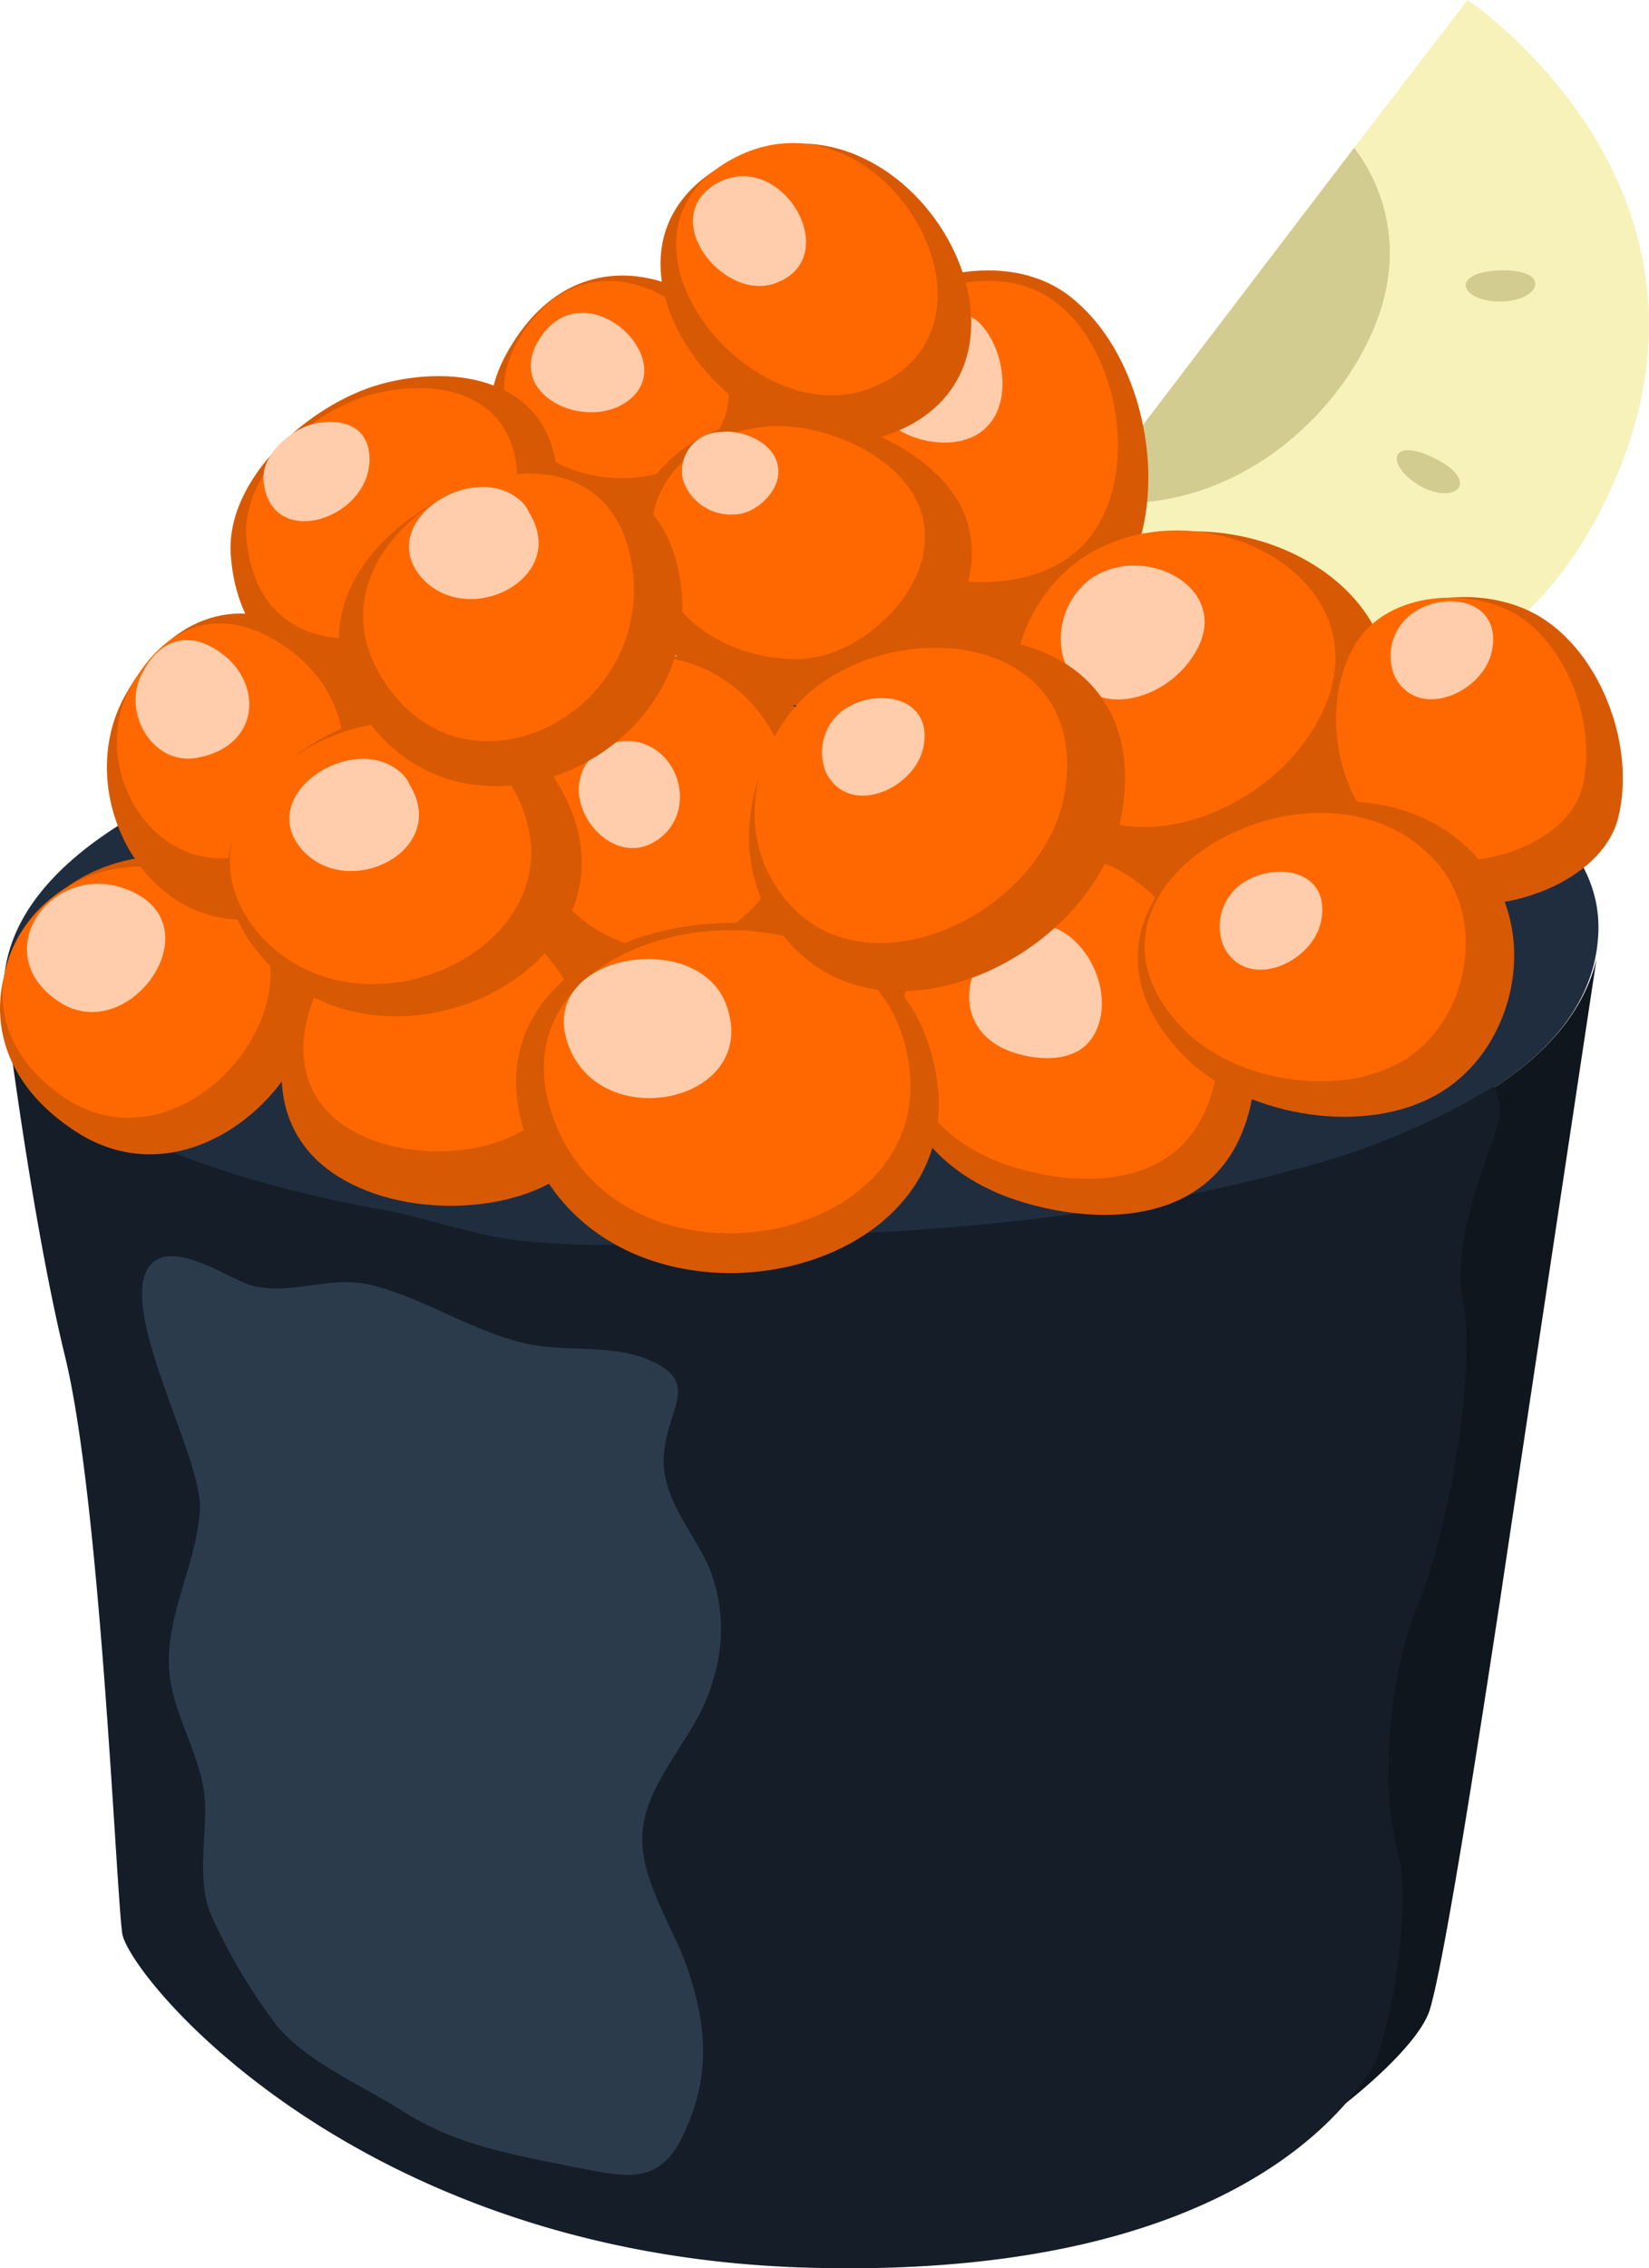 <svg xmlns="http://www.w3.org/2000/svg" viewBox="1638 69 106.145 145.946">
  <defs>
    <style>
      .cls-1 {
        fill: #d3cc90;
      }

      .cls-2 {
        fill: #f7f2ba;
      }

      .cls-3 {
        fill: #202d3f;
      }

      .cls-4 {
        fill: #0f161e;
      }

      .cls-5 {
        fill: #141d28;
      }

      .cls-6 {
        fill: #2b3b4c;
      }

      .cls-7 {
        fill: #d85903;
      }

      .cls-8 {
        fill: #ff6800;
      }

      .cls-9 {
        fill: #ffcdab;
      }
    </style>
  </defs>
  <g id="Group_488" data-name="Group 488" transform="translate(1637.968 69)">
    <g id="Group_466" data-name="Group 466">
      <path id="Path_609" data-name="Path 609" class="cls-1" d="M89.4,17.8a11.141,11.141,0,0,0-2.2-8.3L69.9,32.2C80.5,33.8,88.5,24.7,89.4,17.8Z"/>
      <path id="Path_610" data-name="Path 610" class="cls-2" d="M94.5,0,87.2,9.5a11.141,11.141,0,0,1,2.2,8.3c-.9,6.8-8.9,16-19.6,14.4l-8,10.5s29.4,11.7,40.8-9S94.5,0,94.5,0Z"/>
      <path id="Path_611" data-name="Path 611" class="cls-1" d="M96.6,17.4c-3.3.1-2.6,2,0,2S100,17.3,96.6,17.4Z"/>
      <path id="Path_612" data-name="Path 612" class="cls-1" d="M92.4,29.5c-3-1.5-3.2.5-.9,1.8C93.7,32.5,95.4,31,92.4,29.5Z"/>
    </g>
    <g id="Group_469" data-name="Group 469">
      <path id="Path_613" data-name="Path 613" class="cls-3" d="M53.1,41.9c-18.4,1.2-51.5,7-52.8,21C-.5,70.8,12.4,75.7,25,78c2.5.5,5.6,1.6,8.3,1.9,7.3.8,11.7-.2,17.8-.3,9.3-.2,21.5-1.3,31.7-4.1,10.9-2.9,19.6-7.7,20.1-15.2C104,45.7,67.3,41,53.1,41.9Z"/>
      <g id="Group_467" data-name="Group 467">
        <path id="Path_614" data-name="Path 614" class="cls-4" d="M88.2,73.8a37.078,37.078,0,0,0-2.9,8.7c-2.1,10.9-11.6,58.8-7.6,58,3.9-.8,13.5-7.9,14.4-11.3,1-3.5,3.2-17.8,4.5-26.3,1.1-7.4,5.2-34.6,6.2-41.2C101.5,67.2,95.8,71.1,88.2,73.8Z"/>
      </g>
      <g id="Group_468" data-name="Group 468">
        <path id="Path_615" data-name="Path 615" class="cls-5" d="M51.1,79.5c-6.1.1-10.5,1.1-17.8.3-2.6-.3-5.8-1.4-8.3-1.9C13.6,75.9,2,71.7.4,65c.5,4,2,14.8,3.8,22.2,2.3,9.3,3.3,34.4,3.7,37.2.4,2.7,14.9,20.6,43.9,21.5s35.7-11.8,36.5-12.7,2.8-10,1.7-14.1c-1.2-4.1-.5-11.7,1.4-16.1,1.8-4.4,3.7-14.6,2.8-19.3S96.7,73,96.6,71.4a4.191,4.191,0,0,0-.4-1.5,47.4,47.4,0,0,1-13.4,5.5C72.6,78.2,60.5,79.3,51.1,79.5Z"/>
        <path id="Path_616" data-name="Path 616" class="cls-6" d="M24,82.7c-2.7-.7-5.2.7-7.8,0-1.4-.4-4.9-2.9-6.4-1.4-2.5,2.5,3.3,12.5,3.1,15.8-.2,3.4-2,6.4-2,9.8,0,3.1,2,5.7,2.3,8.7.2,2.5-.6,5.5.5,7.8a36.906,36.906,0,0,0,3.9,6.6c1.8,2.5,5.6,4.1,8.3,5.8,3.4,2.2,7,2.8,10.9,3.6,3.3.6,5.6,1.4,7.2-2,1.7-3.6,1.6-6.7.4-10.4-.9-2.9-3.3-6.1-3-9.2.3-3.4,3.6-6.2,4.5-9.6a10.763,10.763,0,0,0-.2-7.3c-1.1-2.5-3.3-4.7-2.9-7.6.3-2.8,2.3-4.4-1-5.8-2.5-1.1-5.8-.4-8.5-1.2C30,85.4,27.2,83.5,24,82.7Z"/>
      </g>
    </g>
    <g id="Group_487" data-name="Group 487">
      <g id="Group_470" data-name="Group 470">
        <path id="Path_617" data-name="Path 617" class="cls-7" d="M52.6,23c-3.3,4.6-3.8,11.9,1,15.7,4.8,3.7,13.9,4.5,17.9-.3,4.2-5,2.7-14.8-2.2-19C64.6,15.2,56,18.2,52.6,23Z"/>
        <path id="Path_618" data-name="Path 618" class="cls-8" d="M54.9,22.5c-2.6,3.7-3,9.5.8,12.5s11,3.6,14.3-.2c3.4-4,2.2-11.8-1.7-15.1C64.4,16.3,57.6,18.7,54.9,22.5Z"/>
        <path id="Path_619" data-name="Path 619" class="cls-9" d="M57.2,22c-1.1,1.6-1.3,4.1.3,5.4,1.7,1.3,4.8,1.6,6.2-.1,1.5-1.7.9-5.1-.7-6.6C61.3,19.3,58.4,20.3,57.2,22Z"/>
      </g>
      <g id="Group_471" data-name="Group 471">
        <path id="Path_620" data-name="Path 620" class="cls-7" d="M32.9,22.3c-5.4,8.8,7.3,14.5,14.1,10C56.8,25.7,40.3,10,32.9,22.3Z"/>
        <path id="Path_621" data-name="Path 621" class="cls-8" d="M33.5,21.7c-4.2,6.9,5.7,11.4,11,7.8C52.3,24.3,39.4,12,33.5,21.7Z"/>
        <path id="Path_622" data-name="Path 622" class="cls-9" d="M34.7,21.9c-2.1,3.5,2.9,5.8,5.6,4C44.2,23.3,37.6,17.1,34.7,21.9Z"/>
      </g>
      <g id="Group_472" data-name="Group 472">
        <path id="Path_623" data-name="Path 623" class="cls-7" d="M46.3,10.8C58,3.6,69.5,23.3,57.4,27.9,48.2,31.4,36.4,16.8,46.3,10.8Z"/>
        <path id="Path_624" data-name="Path 624" class="cls-8" d="M46.7,10.5C56.5,4.5,66.3,21.1,56,25,48.3,27.9,38.4,15.6,46.7,10.5Z"/>
        <path id="Path_625" data-name="Path 625" class="cls-9" d="M46,11.9c4.2-2.6,8.5,4.6,4,6.3C46.7,19.5,42.4,14.2,46,11.9Z"/>
      </g>
      <g id="Group_473" data-name="Group 473">
        <path id="Path_626" data-name="Path 626" class="cls-7" d="M14.9,35.9c-.5-5.1,5.2-10,9.7-11.2,4.8-1.3,10.8-.3,11.3,5.8C36.9,42.8,16.2,50,14.9,35.9Z"/>
        <path id="Path_627" data-name="Path 627" class="cls-8" d="M15.9,34.7c-.4-4.3,4.3-8.3,8-9.3,4-1.1,8.9-.3,9.4,4.8C34.1,40.4,17,46.3,15.9,34.7Z"/>
        <path id="Path_628" data-name="Path 628" class="cls-9" d="M17,31c-.2-1.7,1.7-3.3,3.1-3.7,1.6-.4,3.5-.1,3.7,1.9C24.2,33.3,17.5,35.6,17,31Z"/>
      </g>
      <g id="Group_474" data-name="Group 474">
        <path id="Path_629" data-name="Path 629" class="cls-7" d="M4.9,72.8C15,79.4,27.4,62,15.7,56.3,4.2,50.8-6.5,65.4,4.9,72.8Z"/>
        <path id="Path_630" data-name="Path 630" class="cls-8" d="M4.3,70.7c8.5,5.5,19-9.1,9.2-13.9C3.7,52.1-5.3,64.4,4.3,70.7Z"/>
        <path id="Path_631" data-name="Path 631" class="cls-9" d="M3.9,64.5c4.4,2.8,9.8-4.7,4.7-7.1C3.6,55-1.1,61.3,3.9,64.5Z"/>
      </g>
      <g id="Group_475" data-name="Group 475">
        <path id="Path_632" data-name="Path 632" class="cls-7" d="M49.3,26.8c-5.6.8-9.9,5-8.4,10.9,1.3,5.2,6.7,7.9,11.6,7.7,5.1-.1,10.9-5.7,10-10.9C61.8,29.4,54.2,26.1,49.3,26.8Z"/>
        <path id="Path_633" data-name="Path 633" class="cls-8" d="M48.9,27.5c-4.5.6-7.9,4-6.7,8.7,1.1,4.1,5.3,6.3,9.3,6.2s8.7-4.5,8-8.7C58.9,29.5,52.8,26.9,48.9,27.5Z"/>
        <path id="Path_634" data-name="Path 634" class="cls-9" d="M46.4,27.8A2.518,2.518,0,0,0,44,30.9a3.246,3.246,0,0,0,3.3,2.2c1.4,0,3.1-1.6,2.8-3.1C49.9,28.5,47.8,27.6,46.4,27.8Z"/>
      </g>
      <g id="Group_476" data-name="Group 476">
        <path id="Path_635" data-name="Path 635" class="cls-7" d="M46.5,42.7c-5.9-1.8-11,1.7-12.8,7.3-2.5,8,6.5,18.2,14.8,14.1C58,59.4,56.1,45.6,46.5,42.7Z"/>
        <path id="Path_636" data-name="Path 636" class="cls-8" d="M44.2,42.6c-4.9-1.5-9.1,1.4-10.5,6.1-2,6.6,5.4,15,12.2,11.6C53.7,56.4,52.1,45,44.2,42.6Z"/>
        <path id="Path_637" data-name="Path 637" class="cls-9" d="M41.3,47.8A3.137,3.137,0,0,0,37.4,50c-.7,2.4,2,5.5,4.5,4.3C44.8,52.9,44.2,48.7,41.3,47.8Z"/>
      </g>
      <g id="Group_477" data-name="Group 477">
        <path id="Path_638" data-name="Path 638" class="cls-7" d="M69.4,36.4a12.668,12.668,0,0,0-4.8,14.2c3.9,10.8,17.1,7.8,22.6.1C95.5,39,79.3,29.8,69.4,36.4Z"/>
        <path id="Path_639" data-name="Path 639" class="cls-8" d="M69.7,35.9a10.3,10.3,0,0,0-3.9,11.6c3.2,8.8,13.9,6.3,18.3.1C90.9,38,77.8,30.6,69.7,35.9Z"/>
        <path id="Path_640" data-name="Path 640" class="cls-9" d="M70.3,37.2a4.806,4.806,0,0,0-1.8,5.2c1.4,4,6.2,2.9,8.2,0C79.8,38.1,73.9,34.8,70.3,37.2Z"/>
      </g>
      <g id="Group_478" data-name="Group 478">
        <path id="Path_641" data-name="Path 641" class="cls-7" d="M19.4,40.5C14.6,38,10.5,40.3,8,44.9c-3.5,6.6,1.9,16,9.8,14C28.1,56.3,28.2,45.1,19.4,40.5Z"/>
        <path id="Path_642" data-name="Path 642" class="cls-8" d="M17.2,40.9c-3.7-1.9-6.9-.2-8.8,3.4C5.7,49.3,9.8,56.6,16,55,23.9,53.1,24,44.4,17.2,40.9Z"/>
        <path id="Path_643" data-name="Path 643" class="cls-9" d="M13.6,41.6c-1.9-1-3.5-.1-4.4,1.7-1.4,2.5.7,6.2,3.8,5.4C17,47.8,17,43.4,13.6,41.6Z"/>
      </g>
      <g id="Group_479" data-name="Group 479">
        <path id="Path_644" data-name="Path 644" class="cls-7" d="M23.2,59.9c-4.4,3-7,10-3.2,14.3,3.4,3.8,10.9,4.3,15.3,2C48.1,69.6,34.9,52,23.2,59.9Z"/>
        <path id="Path_645" data-name="Path 645" class="cls-8" d="M23.6,60C20.1,62.4,18,68,21,71.4c2.7,3,8.7,3.4,12.2,1.6C43.5,67.8,33,53.7,23.6,60Z"/>
      </g>
      <g id="Group_480" data-name="Group 480">
        <path id="Path_646" data-name="Path 646" class="cls-7" d="M65.1,77.1C70,78.8,76.8,79,79.6,73.7c4.8-9.2-5.5-24.4-15.7-17.6C55.5,61.7,54.8,73.4,65.1,77.1Z"/>
        <path id="Path_647" data-name="Path 647" class="cls-8" d="M64.7,74.9c4.3,1.5,10.3,1.7,12.7-3,4.2-8.1-4.8-21.4-13.8-15.4C56.3,61.4,55.7,71.7,64.7,74.9Z"/>
        <path id="Path_648" data-name="Path 648" class="cls-9" d="M65.2,67.7c1.8.6,4.3.7,5.3-1.2,1.8-3.4-2-8.9-5.7-6.4C61.7,62.1,61.4,66.4,65.2,67.7Z"/>
      </g>
      <g id="Group_481" data-name="Group 481">
        <path id="Path_649" data-name="Path 649" class="cls-7" d="M33.9,73.2c5.2,14.9,31.3,9.3,25.8-6.3C55.3,54.1,28.8,58.6,33.9,73.2Z"/>
        <path id="Path_650" data-name="Path 650" class="cls-8" d="M35.6,71.8c4.5,12.9,27.1,8.1,22.4-5.5C54.1,55.3,31.2,59.2,35.6,71.8Z"/>
        <path id="Path_651" data-name="Path 651" class="cls-9" d="M36.6,67.2c2.1,5.9,12.4,3.7,10.2-2.5C45,59.6,34.5,61.4,36.6,67.2Z"/>
      </g>
      <g id="Group_482" data-name="Group 482">
        <path id="Path_652" data-name="Path 652" class="cls-7" d="M33.8,47.8a8,8,0,0,1,2,2.4C43,61.6,25.2,70.8,17,61.7,8.5,52.2,25.4,40.9,33.8,47.8Z"/>
        <path id="Path_653" data-name="Path 653" class="cls-8" d="M31.1,48.3a8.523,8.523,0,0,1,1.7,2c6.1,9.8-9,17.6-16,9.9C9.6,52,24,42.4,31.1,48.3Z"/>
        <path id="Path_654" data-name="Path 654" class="cls-9" d="M25.7,49.6a2.178,2.178,0,0,1,.7.9c2.6,4.2-3.9,7.5-6.9,4.2C16.4,51.2,22.6,47.1,25.7,49.6Z"/>
      </g>
      <g id="Group_483" data-name="Group 483">
        <path id="Path_655" data-name="Path 655" class="cls-7" d="M23.2,45.6c6.5,10.5,23,2.9,20.5-8.9C40.9,23.1,15.8,33.6,23.2,45.6Z"/>
        <path id="Path_656" data-name="Path 656" class="cls-8" d="M24.6,43.6c5.4,8.8,18.1,2.1,16-7.8C38.2,24.3,18.4,33.5,24.6,43.6Z"/>
        <path id="Path_657" data-name="Path 657" class="cls-9" d="M33.4,32.1a2.178,2.178,0,0,1,.7.9c2.6,4.2-3.9,7.5-6.9,4.2C24.1,33.7,30.3,29.6,33.4,32.1Z"/>
      </g>
      <g id="Group_484" data-name="Group 484">
        <path id="Path_658" data-name="Path 658" class="cls-7" d="M53.2,43.9C49,47,46.8,53.5,49.3,58.4c5.6,10.8,21.6,3.6,23-6.4C74,40.5,60.8,38.5,53.2,43.9Z"/>
        <path id="Path_659" data-name="Path 659" class="cls-8" d="M52.7,44.1c-3.5,2.6-5.3,8-3.2,12.1,4.6,9,17.9,3,19.1-5.4C70,41.3,59,39.5,52.7,44.1Z"/>
        <path id="Path_660" data-name="Path 660" class="cls-9" d="M54.3,45.7a3.382,3.382,0,0,0-1.1,4c1.5,3,5.9,1,6.3-1.8C60,44.8,56.4,44.2,54.3,45.7Z"/>
      </g>
      <g id="Group_485" data-name="Group 485">
        <path id="Path_661" data-name="Path 661" class="cls-7" d="M87.2,41.9c2.5-4,8.8-4.4,12.3-2,3.7,2.5,5.8,8.2,4.7,12.7-1.2,4.9-10.2,7.5-14.6,4C85.6,53.4,84.5,46.3,87.2,41.9Z"/>
        <path id="Path_662" data-name="Path 662" class="cls-8" d="M87.3,41.4c2.1-3.4,7.5-3.7,10.6-1.7,3.2,2.2,4.9,7.1,4,10.9-1,4.2-8.8,6.4-12.5,3.4C85.9,51.2,85,45.2,87.3,41.4Z"/>
        <path id="Path_663" data-name="Path 663" class="cls-9" d="M90.9,39.5a3.382,3.382,0,0,0-1.1,4c1.5,3,5.9,1,6.3-1.8C96.6,38.5,92.9,38,90.9,39.5Z"/>
      </g>
      <g id="Group_486" data-name="Group 486">
        <path id="Path_664" data-name="Path 664" class="cls-7" d="M76.2,67.9c3.7,3.8,11.2,5.2,16,2.7,5.3-2.7,7.1-10.5,3.2-15.1C86.9,45.3,65.5,56.9,76.2,67.9Z"/>
        <path id="Path_665" data-name="Path 665" class="cls-8" d="M76.2,66.2c3.2,3.3,9.6,4.4,13.7,2.3,4.5-2.3,6-9,2.7-12.9C85.3,47,67.1,56.9,76.2,66.2Z"/>
        <path id="Path_666" data-name="Path 666" class="cls-9" d="M79.9,56.9a3.382,3.382,0,0,0-1.1,4c1.5,3,5.9,1,6.3-1.8C85.6,55.9,82,55.4,79.9,56.9Z"/>
      </g>
    </g>
  </g>
</svg>
